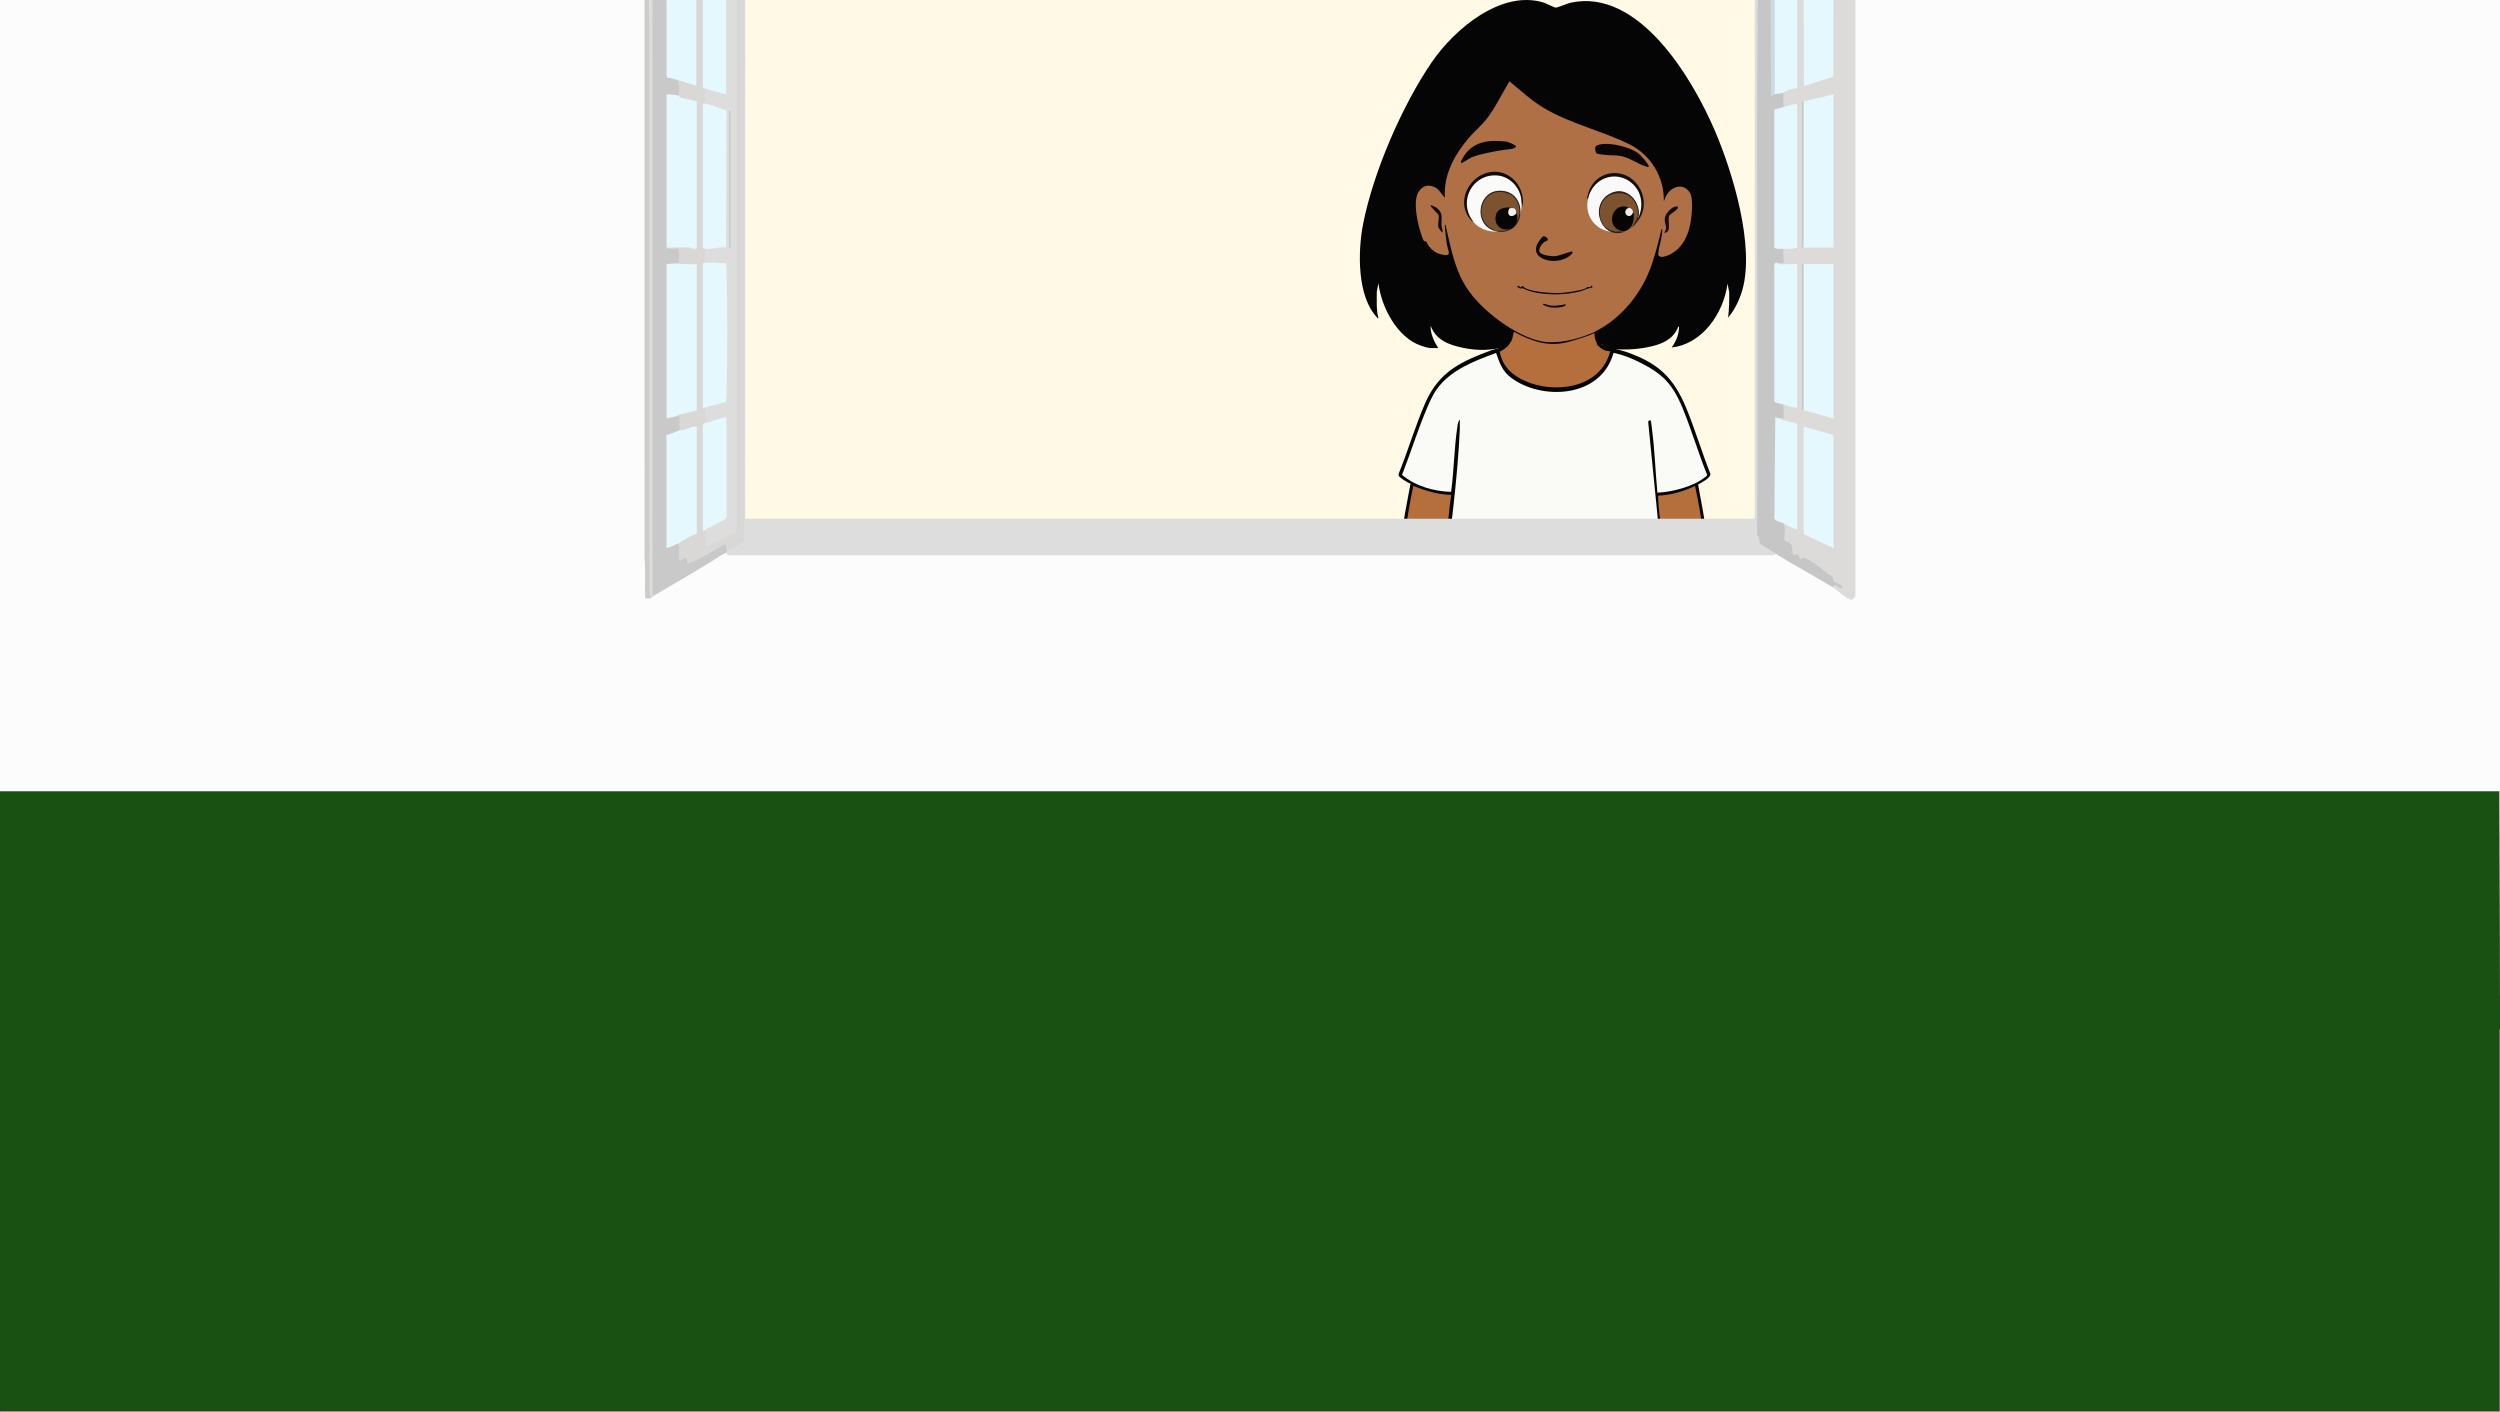 <?xml version="1.0" encoding="UTF-8"?>
<svg id="Ebene_1" xmlns="http://www.w3.org/2000/svg" version="1.1" viewBox="0 0 2034.72 1149.12">
  <rect x="0" y="0" width="2034.72" height="1149.12" fill="#333333" stroke="none"/>
  <!-- Generator: Adobe Illustrator 29.6.0, SVG Export Plug-In . SVG Version: 2.1.1 Build 207)  -->
  <defs>
    <style>
      .st0 {
        fill: #0e0806;
      }

      .st1 {
        fill: #27201b;
      }

      .st2 {
        fill: #090605;
      }

      .st3 {
        fill: #cccccb;
      }

      .st4 {
        fill: #848d79;
      }

      .st5 {
        fill: #110c0a;
      }

      .st6 {
        fill: #fafaf6;
      }

      .st7 {
        fill: #120f0d;
      }

      .st8 {
        fill: #130c07;
      }

      .st9 {
        fill: #fcfcfc;
      }

      .st10 {
        fill: #c9dce0;
      }

      .st11 {
        fill: #080808;
      }

      .st12 {
        fill: #0d0805;
      }

      .st13 {
        fill: #d9d8d7;
      }

      .st14 {
        fill: #f1efee;
      }

      .st15 {
        fill: #080605;
      }

      .st16 {
        fill: #29221d;
      }

      .st17 {
        fill: #c9c9c9;
      }

      .st18 {
        fill: #070604;
      }

      .st19 {
        fill: #060504;
      }

      .st20 {
        fill: #050505;
      }

      .st21 {
        fill: #eeeeec;
      }

      .st22 {
        fill: #dddcdb;
      }

      .st23 {
        fill: #ae7044;
      }

      .st24 {
        fill: #bbbbba;
      }

      .st25 {
        fill: #f9f9f9;
      }

      .st26 {
        fill: #cac8bb;
      }

      .st27 {
        fill: #7d532f;
      }

      .st28 {
        fill: #195113;
      }

      .st29 {
        fill: #fff9e5;
      }

      .st30 {
        fill: #493e36;
      }

      .st31 {
        fill: #ddd;
      }

      .st32 {
        fill: #0e0805;
      }

      .st33 {
        fill: #385b77;
      }

      .st34 {
        fill: #fafaf9;
      }

      .st35 {
        fill: #b46f3c;
      }

      .st36 {
        fill: #e5f8fd;
      }

      .st37 {
        fill: #c6c6c6;
      }

      .st38 {
        fill: #cb050b;
      }

      .st39 {
        fill: #dcdbda;
      }

      .st40 {
        fill: #bebebe;
      }
    </style>
  </defs>
  <rect class="st9" y="0" width="2034.72" height="810.01"/>
  <path class="st29" d="M1434.17-.04l3,.92v420.1l-3,1.2-1.44,1.92h-824.07l-1.88-1.92c-.83-.1-1.47-.2-1.47-.3-.25-138.9.09-283.28,1.47-421.92h827.39,0Z"/>
  <g>
    <path class="st20" d="M1303.2,279.81c2.01,2.49,16,5.07,20.19,6.55,25,8.84,38.3,19.47,49.32,46.45,7.05,17.25,12.47,35.48,19.35,52.82.46,3.41-7.47,7.25-10.01,8.67,1.93,10.83,4.11,21.78,5.8,32.77,4.5,29.25,6.35,59.38,11.09,88.44,3.89,23.85,12.38,51.17.26,74.12-3.62,6.85-5.23,6.59-10.47,10.2-1.47,1.01-2.56,3.28-4.76,4.41-3.27,1.68-4.16.45-6.61.79-.85.12-2.98,2.29-4.44,2.64-3.4.8-5.76-.22-5.58-4.42.34-7.93,6.87-20.75,7.6-29.4v-13.16l-3.32,12.47c-1.88,3.65-6.6,11.73-10.5,12.04-7.77.62-2.41-11.62-1.5-15.81,2.5-11.58,1.18-22.84,4.47-34.12,1.3-4.44,4.7-10.02,4.68-14.56-.02-3.47-1.62-9.49-2.33-13.15-2.92-15.01-6.81-30.43-10.2-45.39-.16-.7.03-1.99-.8-1.84l3.81,37.66c.68,3.57-9.11,5.5-9.26,6.15-.15,9.96.31,19.98.06,29.94-.16,6.23-.85,12.73-1.1,18.95-2.57,63.3-7.68,126.52-11.93,189.68-.04,3.06-9.09,5-9.23,5.58.37,1.71-.45,7.03.13,8.09.17.31,4.23,1.8,5.16,2.42,1.15.76,4.43,3.42,5.3,4.42,1.7,1.97,2.95,6.6,4.1,7.61,1.54,1.35,6.54,3.51,8.91,5.22,7.61,5.5,16.39,14.18,18.13,24.49.24,2.03.21,4.08,0,6.12-2.88,20.56-24.72,22.55-39.72,20.11-15.62-2.54-42.04-16.14-48.08-33.77-2.48-7.24-.48-20.02,2.16-27.14,1.08-2.9,4.97-8.77,5.4-10.42.28-1.08.3-4.85.11-5.99-.5-3.09-8.45-2.57-9.19-6.75-3.01-60.91-6.92-121.64-11.93-182.34-.38-4.56-.14-9.77-1.05-14.11-.49-.38-4.22-.45-4.37-.27-.16.19-.48,4.38-.53,5.21-4.56,64-9.6,127.98-13.03,192.11,0,3.1-9.07,5.01-9.21,5.61-1.33,5.55,2.66,9.15,4.46,13.9,2.95,7.78,3.41,14.67,3.15,23.06-.44,6.34-3.68,4.94-3.25-.61l-.77-1.48c1.19-6.53-.51-13.18-2.62-19.24-1.76,6.91-12.97,14.32-18.68,10.31-7.08-10.31-21.7-21.46-30.08-6.63,6.87.56,13.62,3.3,18.51,9.24,8.57,13.07-5.28,4.16-9.54-.19-5.51-3.61-12.16-3.93-17.64-.08l-1.46-.5c-1.39-.55-1.21-1.77.54-3.67,1.23-.88,2.99-1.34,4.07-2.44,3.34-3.38,3.75-8.34,8.9-11.36,1.02-.6,5.22-1.92,5.37-2.19.56-1-.28-7.01.11-8.74-1.76-.8-7.42-2.22-8.55-3.57-.61-.73-1.06-5.98-1.22-7.5-3.13-29.29-3.57-59.83-5.43-89.33-2.51-39.96-5.92-79.95-7.06-119.92-.75-6.61,1.08-16.49.03-22.67-.33-1.92-2.75-1.88-4.16-2.64-1.77-.95-4.96-2.31-5.09-4.68l4.37-35.82-11,47.84c-4.83,12.75,3.06,20.95,4.9,32.79,1.37,8.81.38,16.1,2.47,25.36.81,3.61,5.11,13.69,1.7,16.34-5.3,4.11-12.83-8.98-14.41-13.6l-2.6-10.21v11.32c0,8.44,7.03,22.18,7.59,30.6.31,4.64-1.79,5.85-5.67,5.15-1.96-.35-3.4-2.43-4.57-2.7-.83-.19-2.03.44-3.05.35-3.03-.27-4.52-2.06-6.89-3.73-5.38-3.8-9.11-6.35-12.43-13.05-12.08-24.4-1.5-56.2,2.17-81.59,3.92-27.11,5.83-54.62,10.01-81.71,1.64-10.62,3.85-21.17,5.73-31.65-1.85-.45-9.23-5.03-9.62-6.61-.13-.52-.1-1.03.02-1.55,7.59-18.72,13.57-39.22,21.64-57.6,11.52-26.21,30.29-34.09,53.65-42.78,4.37-1.62,10.38-1.88,13.41-5.95"/>
    <path class="st6" d="M1313.26,287.18c7.54,1.53,14.85,4.49,21.82,8.02,17.82,9.01,26.05,16.88,34.38,37.02,7.23,17.48,12.73,36.44,19.88,54.03.19.81-.4,1.12-.88,1.53-9.67,8.27-27.54,12.67-39.51,13.2-1.67-17.06-2.16-34.67-4.41-51.62-.14-1.04-.77-6.88-1.01-7.13-.32-.34-1.94.08-2.11.97l15.39,155.11c-15.62,7.84-34.39,11.54-51.46,13.43-35.44,3.92-82.08,3.41-116.59-6.53-2.57-.74-14.49-4.54-15.81-5.99-.66-.73-.58-1.5-.55-2.43.24-7.71,2.78-18.89,3.73-27.05,4.55-38.94,10.2-80.78,11.98-119.86.12-2.74-.07-5.52,0-8.25-1.58,1.14-1.79,4.5-2.09,6.51-2.54,17.2-2.62,34.94-5,52.17-13.71-.32-28.83-4.51-39.93-13.78,6.85-17.47,12.61-36.04,19.86-53.26,2.37-5.62,5.06-11.83,8.54-16.66,11.48-15.91,31.45-23.19,48.16-29.32,2.83,8.3,5.26,14.82,11.99,19.97,24.56,18.77,73.38,17.11,83.58-20.06l.04-.02h0Z"/>
    <path class="st33" d="M1348.42,504.98c-.69,11.5-.59,23.08-1.06,34.6-2.18,53.71-5.87,109.08-9.77,162.74-.97,13.37-2.24,26.76-3.5,40.1-15.88,7.64-34.99,7.32-51.08.48-1.88-19.76-2.21-39.7-3.35-59.54-2.61-45.15-6.87-90.17-9.72-135.27-.05-.82-.31-1.39-.56-2.11,2.01.07,14.04-.52,14.07-2.76.02-2.06-7.7-.31-8.9-.28-5.2.14-11.13.29-16.29,0-1.67-.09-8.55-2.11-8.91-.32-.65,3.22,11.4,2.62,11.38,3.67l-14.03,195.88c-.73,1.79-5.16,3.2-6.99,3.73-13.85,4.05-31.33,2.62-44.72-2.82-1.46-10.35-2.28-21.07-3.04-31.58-1.41-19.54-2.01-39.18-3.26-58.73-3.16-49.26-7.29-98.4-7.57-147.79,15.8,5.33,32.51,8.48,49,9.78,23.96,1.89,50.29,1.97,74.17-.61,14.92-1.61,29.7-4.81,44.13-9.17h0Z"/>
    <path class="st35" d="M1181.12,402.8c-1.91,12.15-2.38,24.63-4.58,36.73-4.29,23.57-11.93,47.43-16.16,71.08-2.58,14.42-.48,12.56,3.28,24.83,3.46,11.28,1.75,20.79,3.97,31.62.73,3.54,2.63,7.76,3.08,11.21,1.32,10.32-7.23-1.07-8.97-4.55-2.77-5.56-2.81-11.09-4.59-16.84-1.55-5.01-3.55-4.86-4.12.51-1.73,16.4,3.27,30.53,7.51,45.89.15,3.39-2.93,1.85-4.61.87-8.8-5.17-14.03-30.49-14.88-41.01-.2-.17-1.21.88-1.36,1.24-.46,1.16.66,9.17.98,11.12,1.59,9.57,5.09,18.59,9.59,26.79-4.04.44-7.35-3.92-9.43-7.39-5.65-9.47-6.53-21.9-7.36-32.99-1.98-2.52-1.66,8.05-1.61,8.86.47,7.74,2.85,16.66,5.95,23.56-1.19.33-1.2-.77-1.73-1.4-17.39-20.59-5.3-58.28-1.67-82.3,3.72-24.65,5.38-50.17,8.91-74.99,1.92-13.49,4.18-26.9,6.95-40.19,9.9,4.05,20.24,7.1,30.86,7.35h-.01,0Z"/>
    <path class="st35" d="M1392.29,594.33c2.18-6.29,4.32-12.73,5.25-19.45.33-2.35,1.44-11.6.15-12.98-.92-.99-.91.23-1.09.89-1.04,3.79-.97,10.05-1.78,14.52-1.4,7.69-4.6,18.34-10.39,23.14-1.38,1.14-3.41,2.5-5.14,1.54,6.98-10.76,10.89-24.87,10.82-38.25-.81-.17-1.23.2-1.51,1.04-.97,2.87-1.42,10.03-2.32,13.9-1.66,7.19-6.54,21.94-12.57,25.56-.95.57-3.77,1.9-4.12.14,2.91-13.32,8.69-26.96,8.1-40.98-.09-2.23-1-14.3-3.93-8.67-4.21,8.08-1.53,17.96-10.16,25.85-1.73,1.58-4.18,3.36-4.27-.6-.08-3.17,3.6-12.63,4.2-17.22,1.38-10.44.14-17.88,3.43-28.55,4.04-13.09,5.06-10.73,2.31-25.55-6.01-32.41-16.34-62.34-19.22-95.77-.27-3.13-.47-6.34-.55-9.48,10.25-.39,20.65-3.35,30.06-7.94,3.01,13.64,5.24,27.51,7.21,41.4,3.96,27.86,5.78,56.56,10.55,84.16.94,5.45,2.56,10.88,3.46,16.28,3.06,18.26,4.66,43.36-8.5,57.03h.01Z"/>
    <path class="st35" d="M1298.61,270.61c.18,9.42,3.13,14.84,11.92,15.3-8.16,31.26-46.92,34.52-69.68,23.97-9.55-4.43-17.76-11.05-20.14-23.14-.25-1.27.15-.5.72-.85,6.5-3.87,8.92-6.78,10.05-15.9"/>
    <path class="st38" d="M1325.28,268.25"/>
    <path class="st38" d="M1326.42,265.7"/>
    <path class="st20" d="M1226.68,282.08c-12.99,3.1-23.45,3.69-36.52.89-10.85-2.32-21.36-6.11-25.76-17.78-.3,6.35,2.81,12.92,6.14,18.1h-6.59c-1.2,0-5.87-1.4-7.29-1.89-19.23-6.56-32.37-30.86-34.76-50.96l-1.35,6.91c.08,7.25-.55,14.6,1.36,21.65-.88.24-.88-.36-1.28-.79-16.22-17.22-15.55-53.79-11.22-75.87,8.33-42.43,31.77-96.33,55.77-131.56,18.68-27.41,57.1-59.38,91.28-48.65,2.16.68,8.59,4.08,9.78,4.07,1.67,0,9.26-3.37,12.12-4,55.15-12.03,98.85,60.69,117.74,105.06,14.28,33.56,32.05,92.61,22.06,128.5-2.21,7.96-6.41,16.67-11.68,22.75.83-6.87,1.02-13.79.92-20.73l-1.38-6.88c-3.33,24.43-20.72,49.22-45.46,51.89,3.04-4.12,5.59-9.71,5.92-14.98.03-.51.32-2.24-.46-2.15-4.21,11.35-14.88,14.96-25.38,16.99-9.73,1.88-18.01,2.09-27.81,1.58-3.04,0-3.95-1.92-6.97-2.24l-2.64-2.2c-1.24.82,1.84,4.93-2.99,1.36l-1.94-5.05c-.44-1.61-.83-5.07-.45-6.16l1.57-1.84c30.4-15.69,45.38-47.56,51.82-81.06,1.13-2.68,2.97-1.24,2.61,1.09-.69,5.46-1.69,10.88-3.01,16.26-2.02,7.48,8.63,1.7,11.28-.16,11.74-8.21,15.41-27.91,13.93-41.75-1.59-14.96-17.93-10.85-20.77,1.09-1.04.46-1.69.68-1.96-.6.12-22.74-14.88-41.04-35.04-48.17-13.36-5.32-26.78-10.48-40.26-15.47-18.55-6.91-35.17-18.43-49.38-32.44-5.86,11.79-12.27,23.86-20.8,33.87-16.24,15.42-31.97,34.93-30.98,59.27-.11,1.49-.8,1.32-2.01.99-3.38-4.91-8.98-11.53-15.49-8.24-11.58,5.86-3.96,32.94.2,42.58.63,0,1.28,0,1.8.51,2.43,4.76,5.44,7.87,10.33,9.81,1.22.48,7.41,2.27,6.58-.46-1.49-4.2-4.07-21.88-2.91-22.72.98-.71,2.07-.25,2.23,1.11l5.22,22.09c6.49,29.98,29.59,52.42,55.29,65.19,18.55,9.22,34.92,8.19,53.94.64l1.71.33c.99-.28,5.06-3.03,4.88-1.86-.32,2.13-18.81,7.33-21.18,8.01-16.88,4.83-30.37.03-45.37-8.01-.76,2.91-.74,4.78-1.94,7.59l-3.43,4.49h-.02,0Z"/>
    <path class="st11" d="M1312.81,284.24c-2.91-.28-6.34.61-9.09-.48,3.12,0,6.16.32,9.09.48Z"/>
    <path class="st23" d="M1293.72,271.86c-11.2,4.67-26.85,8.24-38.72,6.04-21.16-3.92-50.08-25.61-61.75-44.36-9.88-15.88-12.53-32.63-16.82-50.71-.78-.12-.49,1.13-.44,1.65.36,4.59.75,9.14,1.49,13.68,1.13,6.89,5.1,11.35-5.15,8.73-3.9-1-6.99-3.51-9.52-6.69-.79-.99-1.53-3.03-2.07-3.59-.64-.66-1.4.15-1.8-.42-1.65-2.35-4.49-12.9-5.1-16.12-1.33-7.03-3.12-18,.85-24.06,2.63-4.02,5.99-5.71,10.56-4.55,6.01,1.53,6.83,5.45,10.73,9.47-1.2-19.08,8.08-35.4,19.77-49.05,4.2-4.91,9.58-9.3,13.6-14.33,7.41-9.27,12.97-21.18,19.15-31.38,9.07,7.43,17.89,15.66,27.94,21.67,21.61,12.93,47.54,18.56,69.86,29.67,17.04,8.48,28.25,26.3,27.88,46.27l1.57-3.82c3.85-7.99,13.97-11.8,19.53-3.28,3.18,4.87,1.58,19.35.5,25.22-2.14,11.65-7.9,21.99-19.03,26.25-2.1.81-7.34,2.1-7.09-1.68.33-5.17,2.74-11.56,3.15-17.22.05-.64.39-2.95-.44-3.09-3.5,14.1-6.96,29.36-13.56,42.22-9.11,17.74-23.39,33.09-40.99,41.58-1.2.58-2.93,1.42-4.09,1.9h-.01Z"/>
    <path class="st34" d="M1238.26,163.3c.53,7.7-.56,14.55-6.36,19.77-9.12,8.21-25.77,6.97-33.19-3.1-21.86-25.78,21.29-55.12,37.3-26.78,1.49,2.64,3.4,7.47,2.25,10.12h0Z"/>
    <path class="st25" d="M1329.63,182.35c-1.21,1.51-2.87,2.78-5,3.81-6.65,2.66-13.15,3.67-19.99.71-9.42-4.08-14.39-14.13-12.28-24.51,2.35-22.36,31-26.56,41.56-7.66,4.83,8.64,3.64,21.67-4.29,27.65Z"/>
    <path class="st2" d="M1304.08,117.26c8.31-1,23.14,2.59,29.87,7.95,1.45,1.15,8.18,8.68,7.96,10.23-.12.82-.76.51-1.25.38-8.21-2.24-14.1-7.91-23.12-9.12-3.2-.43-7.13-.19-10.4-.54-1.25-.13-6.88-.8-7.51-1.18-1.12-.69-1.74-4.18-1.14-5.48.68-1.47,4.15-2.06,5.59-2.23h0Z"/>
    <path class="st18" d="M1189.17,132.83c-.32-1.79.63-2.99,1.45-4.43,5.74-10.12,15.57-13.94,26.52-13.68,2.39.06,6.8.21,9.03.54,1.1.16,7.37,2.77,7.54,3.54.6,2.73-8.1,2.87-9.71,3.15-7.95,1.38-19.03,3.12-26.4,6.15-1.08.45-8.12,5.11-8.44,4.73h0Z"/>
    <path class="st0" d="M1238.23,233.73c.09-.04.17-1.3,1.1-.91.14.06,1.33,1.23,1.85,1.54,5.14,3.06,20.43,4.36,28.13,4.1,5.08-.17,18.1-2.05,21.51-3.9.87-.48.64-.97.72-1.01.19-.1,4.21.82,3.31-1.27,3.14,1.98.08,1.84-2.18,2.47-1.42.39-3.42,1.44-5.2,1.97-13.12,3.92-32.83,4-45.15-.73-.75-.29-2.1-1.14-2.62-1.26-1.09-.24-1.69.27-2.76-.07-.98-.32-2.42-1.2-1.83-1.83,1.11-1.18,1.66,1.51,3.13.9h-.01Z"/>
    <path class="st5" d="M1198.72,179.97c-.19.95-1.16-.5-1.36-.72-11.64-12.56-4.24-31.62,10.01-37.6,17.48-7.34,34.8,7.83,31.81,26.89l-.9-5.23c-.72-10.48-9.33-19.55-19.33-20.47-20.01-1.83-32.6,20.31-20.22,37.13h-.01Z"/>
    <path class="st7" d="M1330.09,182.83c-.64.63-.87.36-.45-.48,7.49-7.28,8.3-21.2,2.01-29.48-12.1-15.92-35.27-10.3-39.28,9.48-1.04-1.08-.18-3.13.13-4.38,2.77-11.25,12.81-18.06,23.72-17.03,19.59,1.85,29.71,27.81,13.87,41.89Z"/>
    <path class="st12" d="M1259.6,195.64c-.08.12-1.99.74-2.67,1.26-2.19,1.69-6.13,6.94-2.92,9.19,2.75,1.93,9.29,2.72,12.55,2.33,2.15-.26,12.59-4.19,13.07-3.69,1.19,1.26-1.98,3.46-2.76,4.01-6.04,4.16-15.35,4.96-21.79,1.47-4.41-2.39-6.02-5.62-4.3-10.71.45-1.32,4.02-6.75,5.09-7.07,2.09-.63,4.61,1.92,3.73,3.21h0Z"/>
    <path class="st8" d="M1365.54,168.07c1.82,1.9-6.39,6-7.04,7.63-1.53,3.83,2.49,13.6-3.87,13.8.16-1.34,1.27-2.11,1.33-3.61.12-2.93-1.93-6.2-.52-10.07,1.18-3.26,6.39-8.77,10.1-7.75h0Z"/>
    <path class="st32" d="M1174.17,189.01c-.67.79-3.4-3.64-3.53-4.16-.76-3.09,1.16-7.68.11-10.11-.26-.61-7.21-7.12-6.58-7.62,1.99.15,4.37,1.31,5.87,2.65,4.98,4.44,2.74,8.58,3.22,14.24.14,1.7,1.01,3.26.9,5h.01Z"/>
    <path class="st8" d="M1274.12,247.54c.29.32-.04,1.23-.56,1.53-2.44,1.39-8.54,1.56-11.36,1.18-.98-.13-6.43-1.69-6.44-2.55-.01-1.29,4.35.63,4.96.76,3.27.7,7.47.13,10.81-.32.51-.07,2.5-.69,2.59-.59h0Z"/>
    <path class="st30" d="M1330.09,182.83c-2.62,2.33-2.46,2.14-5.45,3.33,1.15-1.51,3.73-2.57,5-3.81l.45.48Z"/>
    <path class="st27" d="M1217.76,188.37c-.72-.13-.96-.35-1.36-.47-6.39-2.68-12.08-8.7-10.84-18.04,2.83-21.17,33.91-17.31,31.42,4.52-1.25,10.96-9.57,14.81-19.21,13.99h-.01Z"/>
    <path class="st16" d="M1217.74,188.29c2.28-.97,4.81-.23,7.3-.68,14.19-2.54,15.94-25.35,1.9-30.24-20.86-7.26-29.87,22.58-10.27,29.92l-.29.52c-17.21-4.97-13.8-30.91,2.48-32.48,25.38-2.44,24.79,37.61-1.12,32.95h0Z"/>
    <path class="st27" d="M1328.48,184.66c-1.48,1.24-3.7,2.59-5.45,3.33-6.85,1.52-13.42,1.03-18.01-5.23-5.52-7.53-3.97-19.3,4.07-24.18,16.75-10.18,32.74,12.19,19.4,26.08h-.01Z"/>
    <path class="st1" d="M1328.45,185.01l3.41-6.19c3.98-8.63-2.48-20.27-11.41-21.38-22.99-2.83-23.8,28.92-5.4,30.89h7.95c-19.3,8.14-30.42-20.78-13.04-30.55,17.17-9.66,32.42,15.56,18.49,27.23h0Z"/>
    <path class="st15" d="M1229.14,168.93l.62,1.07c-1.57,3.17.52,4.65,2.98,2.42l1.1.43c.2.72.84,1.23,1,2.56,1.88,15.14-18.64,14.68-17.67,1.71.53-7.11,6.4-8.66,11.97-8.19h0Z"/>
    <path class="st14" d="M1233.99,173.86c-4.13,4.39-8.6.88-5.36-4.42,2.25.19,4.12-.93,5.09,1.89.32.93.1,1.92.27,2.53Z"/>
    <path class="st19" d="M1325.07,168.58c-.77,4.45-.34,5.76,3.62,4.93,1.55-.35,1.02.95,1.03,2.13.11,8.93-5.3,14.97-12.61,11.35-8.33-4.13-5.91-17.1,2.64-18.88,2.41-.5,3.48.25,5.31.47h0Z"/>
    <path class="st21" d="M1328.37,174.39c-2.89,4.08-8.24-1.34-3.98-4.65.18.02.95-.64,1.85-.48,2.39.43,3.59,3.06,2.13,5.12h0Z"/>
  </g>
  <rect class="st9" x="12" y="444.32" width="2014" height="365.69"/>
  <path class="st28" d="M2034.16,644.01c.84,163.3.84,336.77,0,500.93l-.93,4.62H1.14l-1.22-4.62v-500.93h2034.24Z"/>
  <path class="st26" d="M2034.16,1148.6c.27-.84.59-.83.96,0v.96H-.08v-.96h2034.24Z"/>
  <polygon class="st4" points="2035.12 1148.6 2034.16 1148.6 2034.16 1124.61 2034.16 1100.62 2034.16 1045.92 2034.16 837.69 2035.12 837.69 2035.12 1148.6"/>
  <g>
    <path class="st39" d="M1468.01-.04l.76.88.19,66.64c7.44-1.93,14.89-4.18,22.37-6.76l.19-59.61.76-1.14h17.82v484.13c.15,1.96-2.66,4.12-3.16,4.07-3.67-.31-11.44-7.91-15.43-10.32-.2-1.9.02-2.59.72-2.95-1.15-4.13-1.85-5.14-3.91-5.18-6.53-5.84-13.21-10.99-20.04-13.88-2.53,1.47-3.55.54-5.53-2.95-3.08,2.45-4.72.13-4.93-6.98-1.81-2.44-3.83-4.18-6.05-5.23l-.34-2.27c.46-4.35.45-8.16.28-12.38l1.3-1.28c1.92.43,6.79,2.63,8.6,3.97.45.34.79,1.23,1.1,2.11l-.76-.66v-83.11l.76-1.16c-2.33,1.01-12.84-1.61-13.23-3-.17-.62-.11-1.51-.04-2.28-.07-1.57.47-2.32,1.6-2.24-.32-3.94-.22-7.03.3-9.28,2.75-1.78,6.93-.52,9.9.8.57.25,1.04,1.18,1.48,2.08l-.76-.66v-115.24l.76-1.17c-2.2,2.37-15.47,3.28-16.18,1.31-.21-.58-.19-1.48-.13-2.27l.33-1.92,4.15-.11c-.46-4.43-.32-7.59.45-9.49l1.2-1.87c2.02-.55,6.93-.91,8.92-.56.47.08.88.77,1.26,1.47l-.76-.66v-115.24l.76-1.17c-3.29,3.36-7.94,4.91-11.38,2.88l-.51-1.44c.17-3.38.27-7.25-.62-10.07l.92-2.28c3.57-1.94,7.18-3.09,10.84-3.68V1.11l.76-1.15h5.31-.03,0Z"/>
    <path class="st31" d="M606.54-.04v422.22h821.65V-.04h2.28l.52,6.75c.07,133.92.08,268.46.02,403.64l-.29,24.04c1.04.06,2.28,4.46,1.9,6.62,3.69,1.54,7.37,4.07,10.98,6.67.37.26.71.79,1.05,1.34s.68,1.24.99,1.95l-2.83,1.01-850.14.02-2.06-1.98c-.39-2.45-.04-2.64.76-.96l.52-1.63c4.54-2.54,8.92-5.6,13.16-9.19l.36-437.08.76-1.2h.38-.01Z"/>
    <path class="st37" d="M1441.09-.04l.76.64.37,75.46c1.03-1.2,1.79-.98,2.28.67.83-3.33,4.57-3.6,5.69-.96.29.1.99-.29,1.11.05.22.62.7,10.05.03,11.46-1.74,3.48-5.18,4.1-7.21,1.92l.76.66v109.97l-.76,1.16c2.16-.47,4.4-.63,6.73-.47l.48,1.91.38,11.52h-5.31c-.26,1.1-.77,1.97-1.53,2.62v108.85l6.07,1.66.39,2.02c.48,1.61.55,11.12.38,11.52-.13.31-1.81-.22-2.28,0-1.02,1.57-2.3,2.12-3.82,1.63l-.75,78.79c2.12,1.36,4.28,2.32,6.5,2.88l.35,2.11c2.07,3.66.05,11.48.56,13.46.18.71,5.19,1.21,6.19,5.44.31,1.3.65,6.54.87,6.93.33.6,2.54-1.2,3.54-.85,1.29.46,1.77,3.29,2.38,3.65.69.4,2.2-1.25,3.63-.59,6.4,2.97,13.14,7.83,19.3,13.53.92.85,2.03.32,2.88,1.34.8.95.88,3.49,1.97,4.61s5.57,2.06,6.08,3.34c.36.91.09,2.01-.56,1.91-2.53-.39-4.78-4.66-7.02-.96-15.26-9.24-30.66-17.35-45.89-26.87-4.46-2.79-8.9-6.13-13.41-8.58-.38-4.07-.75-5.31-2.15-7.45.88-106.66.05-213.63-.01-320.26-.02-38.29.54-76.43.4-114.72h10.62Z"/>
    <path class="st17" d="M542.45-.04l.76.88.05,59.73c2.22,1.09,4.6,1.87,7.14,2.35l1.15,2.29c2.66.66,2.88,13.72,0,12.47l-1.54,1.59c-2.31-.69-4.57-.68-6.8.03v120.98l-.76,1.18c3.08.63,6.17.77,9.28.44,2.23-1.25,2.15,10.15,1.07,12.18-2.7.04-5.39.31-8.07.82-.31,1.25-.81,2.11-1.52,2.57v120.56c2,.01,4-.28,6.01-.87l1.58,1.52c.76-.45,2.4-1.29,2.94-.08.19.42.48,11.91-.66,11.6-2.83,4-7.54,6.24-10.62,3.84l.76.67v90.28l-.76,1.17c2.67-3.75,6.5-5.34,9.48-3.84,1.16-.35,1.67,1.49,1.55,5.53-.43,5.58-.03,7.6,1.21,6.07,2.96-3.27,4.82-2.13,5.59,3.42,9.74-4.87,19.42-10.16,29.04-15.88,2-1.02,4.05,4.56,2.05,7.58-.34.21-.61.87-.76.96-1.75,1.08-3.56,1.79-5.31,2.88l-1.14.96c-17.15,10.6-34.37,20.68-51.58,30.71-1.41,1.14-2.17.65-2.28-1.48V1.15l.77-1.2h11.38-.01Z"/>
    <path class="st13" d="M572.03-.04l.76.88v68.58l.76,2.51c1.75.74,1.63,11.93,0,12.47l-.76,2.59-.02,112.71c.4.71.78,1.62,1.16,2.73,1.18,1.04.81,10.71-.38,11.52l-.76,2.58-.02,113.16-.36,2.3c2.53-1.08,3.25,8.92,1.9,12.47.02,1.77-.47,2.43-1.49,1.98-.06,29.46-.08,57.9-.03,85.35,1.69-.85,2.34,2.68,1.94,10.57,2.1.22,4.26-.8,6.36-1.84,6.04-3.64,11.99-7.01,17.86-10.1V1.16l.76-1.2h6.45l-.38,438.07c0,1.3-.24,1.65-.63,2.24-.58.87-4.5,3.55-5.52,4.26-2.71,1.89-5.54,2.83-8.26,4.53.74-9.91-4.04-4.17-5.99-3.16-8.03,4.2-16.24,9.69-24.09,12.15-.37.12-.77,1.63-1.17,1.5-.85-.3-.94-5.09-1.61-5.62-.73-.57-4.48,3.52-5.83,1.85-.34-.85.67-11.69-.76-13.44l1.15-2.57c2.18-1.71,11.9-7.78,13.3-6.23.26.29.49.69.73,1.13l-.76-.67v-85.49l.76-1.17-1.04,1.8c-4.22,1.08-8.4,2.06-12.55,2.93l-.45-1.85v-11.52h-2.28c-.13-.68-.25-1.52-.09-2.09.51-1.83,14.09-4.35,16.4-2.7l-.76-.66v-117.16l.76-1.17-1.31,1.35c-6.08,1-12.3.71-18.43.4-.44-.02-.88-.28-1.32-.57s-.89-.72-1.32-1.18c1.39-2.72,6.55.46,7.53-1.09.57-.91.57-9.14.09-10.82-.57-2.03-8.52,1.09-9.9-1.52.4-.47.79-.91,1.2-1.22s.8-.58,1.2-.61c7.45-.58,15.13-.55,22.25,1.35l-.76-.66v-116.68l.76-1.17c-4.92,1.84-10.44.43-15.12-2.64l-.43-2.16c1.86-.52,1.43-11,0-12.47.43-.37.87-.7,1.32-.9s.88-.38,1.29-.27c3.94,1.07,7.89,2.18,11.8,3.81V1.12l.76-1.16h5.33Z"/>
    <path class="st31" d="M599.71-.04v430.38c-.07,1.97-.73,2.74-1.43,3.11-7.04,1.3-15.44,9.73-22.27,10.84-.7.11-1.41-.1-2.1-.03-.08-2.55.27-10.91-.44-12.35-.21-.43-.55,0-.7-.13l.18-2.06c6.23-3.27,12.37-6.58,18.4-9.94-.3-.08-.75-.36-.76-.89-.24-24.62-.24-51.05,0-75.69l.76-1.15c-1.07-.44-2.2-.47-3.39-.07l-13.12,4.23-.56-1.76c-.08-2.82-.18-7.94-.63-10.35-.28-1.53-.9-1.14-1.26-2.13l.27-2,17.52-4.57c.65-1.04.85-28.16.88-32.68.19-25.65.02-52.65-.45-77.29-5.01.55-10.31.9-15.36.23-.63-.08-1.2-.93-1.73-1.72l.38-11.52,1.33-1.74c5.01-.17,9.99-.8,14.94-1.91l.41-107.26-15.6-4.99-1.46-2.13c.45-3.93.71-8.64,0-12.47.98-.57,1.98-1.15,2.99-.93l13.7,3.58V1.12l.76-1.16h8.74,0Z"/>
    <path class="st3" d="M528.41-.04l.52,26.76c.21,151.53.33,303.07.38,454.61.85,1.44,1.06,3.15.62,5.15-1.86.84-2.98,1.23-4.91-.05-.21-10.98.38-22.18-.41-33.02l.02-453.45h3.79-.01Z"/>
    <polygon class="st36" points="1492.28 -.04 1492.12 62.39 1468.21 70.03 1468.01 -.04 1492.28 -.04"/>
    <path class="st36" d="M566.72-.04v70.05c-5.03-2.03-10.12-3.27-15.17-4.79-2.7-.81-5.42-1.89-8.16-1.91l-.89-1.58-.05-61.76h24.27,0Z"/>
    <path class="st36" d="M590.99-.04v76.77c-5.81-1.43-11.67-2.73-17.45-4.8-.48-.17-1.03.13-1.52,0V-.04h18.97Z"/>
    <path class="st36" d="M1462.7-.04v71.97c-2.05,0-4.17.43-6.21,1.08s-4.23,2.09-6.3,2.76c-1.75.56-3.92.38-5.69.96l-.76-.89V1.12l.76-1.16s18.2,0,18.2,0Z"/>
    <path class="st22" d="M531.07-.04v484.04l1.52.56c-.66,1.24-1.83,1.54-2.65,1.92l-1.34-4.77c-.43-160.49-.06-321.19-.18-481.75h2.65Z"/>
    <path class="st10" d="M1444.5-.04v76.77c-.87.28-2.14,1.35-3.03,1.92l-.38-78.69s3.41,0,3.41,0Z"/>
    <path class="st31" d="M585.3,452.89c-.19.12-.64.65-1.14.96l1.14-.96Z"/>
    <polygon class="st36" points="1492.28 76.73 1492.28 201.48 1468.01 201.48 1468.01 82.49 1492.28 76.73"/>
    <polygon class="st36" points="1492.28 214.91 1492.28 340.62 1468.01 333.9 1468.01 214.91 1492.28 214.91"/>
    <polygon class="st36" points="1492.28 354.05 1492.28 446.17 1468.01 434.66 1468.01 347.33 1492.28 354.05"/>
    <path class="st36" d="M1451.33,87.28c3.78-1.1,7.57-2.51,11.38-2.88v117.07c-3.63,1.58-7.65,1.1-11.38.96-1.07-.04-7.21.86-7.21-1.44v-111.79c2.38-.96,4.81-1.22,7.21-1.92Z"/>
    <path class="st36" d="M1446.39,213.95c.13.03.58.97,1.28,1.03,4.99.4,10.03-.44,15.02-.07v117.07c-3.82-.25-7.6-1.79-11.38-2.88-1.01-.29-7.14-1.21-7.23-2.48l.02-110.28c.08-2.91,1.33-2.61,2.28-2.4h0Z"/>
    <path class="st36" d="M1449.43,340.62c.07.02.43.87.92,1,3.8,1.04,7.6,2.05,11.41,2.83.31-.03.95.91.95,1.44v84.92c-3.69-.42-7.37-2.99-11-4.8-1.95-.97-5.27-1.48-6.94-3.06-.46-.44-.63-.95-.64-2.21l.76-81.1c1.5.53,3.05.58,4.55.97h-.01Z"/>
    <rect class="st40" x="1466.87" y="82.49" width=".76" height="118.99"/>
    <rect class="st40" x="1466.87" y="214.91" width=".76" height="118.99"/>
    <path class="st36" d="M551.55,77.69c.78.2,2.18,1.62,3.23,1.91,4.09,1.12,8.22,1.89,12.32,2.89v118.51c0,3.25-5.7.51-6.62.44-6-.43-12.03.4-18.03.04v-124.75c2.97.1,6.15.23,9.1.96h0Z"/>
    <path class="st36" d="M544.72,214.91c7.43-.66,14.94.49,22.38,0v118.99c-5.11,1.69-10.27,2.39-15.39,3.8-.5.14-.84.98-.92,1-2.75.79-5.59,1.05-8.34,1.92v-125.72c.75-.05,1.52.07,2.28,0h-.01Z"/>
    <path class="st36" d="M553.07,350.21c.77-.24,1.65.22,2.46,0,3.86-1.07,7.66-3.6,11.57-2.87v87.32c-5.17.97-10.15,5.12-15.17,7.68-3.1,1.58-6.33,2.94-9.48,3.84v-92.12c3.55-.79,7.1-2.74,10.62-3.84h0Z"/>
    <path class="st36" d="M573.54,213.95c5.67-.87,11.7.56,17.41.11.17,2.02.38,4.01.43,6.1.77,28.28.73,71.54,0,99.87-.06,2.42-.38,4.7-.41,7.12l-18.57,4.84c-.27-.73-.48-1.01-.4-2.3l.02-115.74c.5-.06,1.02.08,1.52,0h0Z"/>
    <path class="st36" d="M573.54,84.4c5.78.57,12.03,4.13,17.83,5.34l-.43,111.62c-5.66-.81-11.37,2.14-17.03,1.06-1.09-.21-1.95.59-1.92-3.31l.02-114.72c.5.02,1.02-.04,1.52,0h0Z"/>
    <path class="st36" d="M574.3,344.46c2.2-.64,15.88-5.76,16.62-4.64.04.06.44,2.12.44,2.24v77.73c0,.61-.5,2.59-.91,2.56l-17.67,9.43c-.23-.22-.81.56-.77-.57v-83.44c-.06-4.39,1.15-2.98,2.28-3.31h0Z"/>
    <rect class="st24" x="593.64" y="90.16" width=".76" height="111.31"/>
  </g>
</svg>
